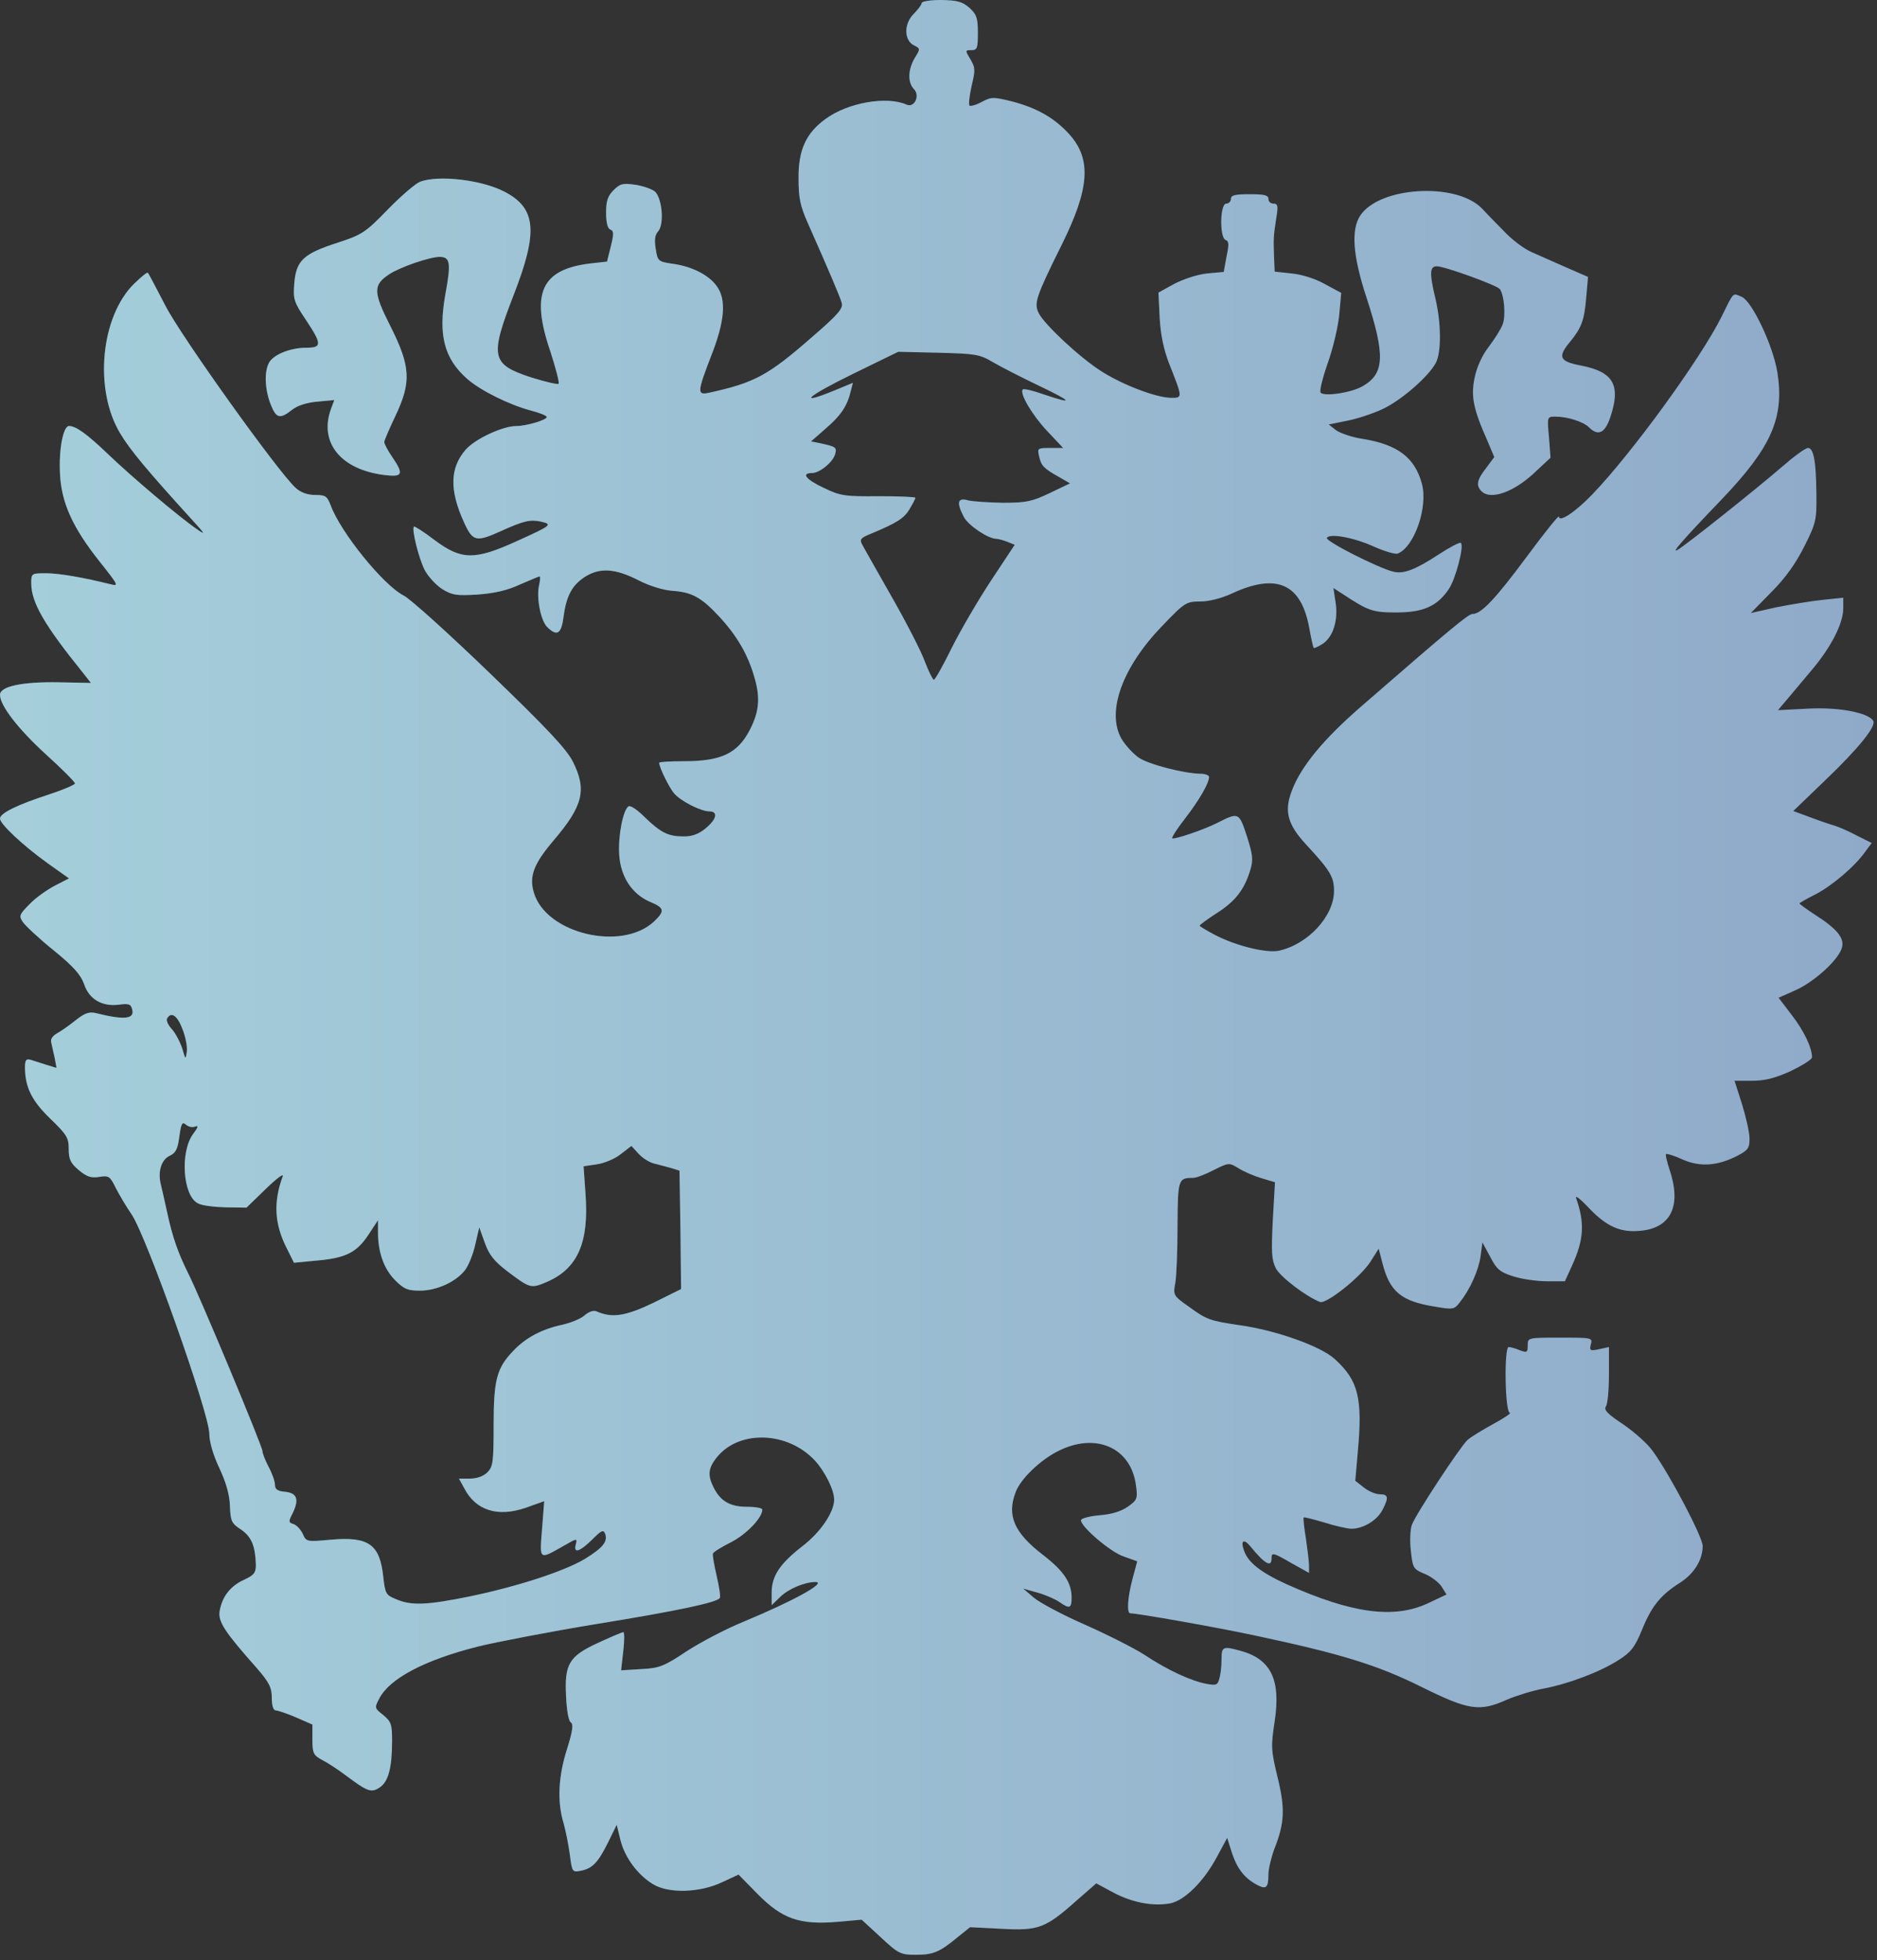 <svg width="68" height="71" viewBox="0 0 68 71" fill="none" xmlns="http://www.w3.org/2000/svg">
<rect x="0" y="0" width="68" height="71" fill="#333333" stroke="none"/>
<path d="M33.389 0.114C33.389 0.17 33.253 0.352 33.095 0.511C32.744 0.863 32.744 1.464 33.117 1.645C33.344 1.759 33.344 1.77 33.14 2.099C32.891 2.519 32.88 2.984 33.106 3.223C33.344 3.461 33.129 3.915 32.846 3.79C32.133 3.472 30.718 3.711 29.903 4.312C29.201 4.822 28.918 5.435 28.93 6.468C28.93 7.171 28.986 7.455 29.28 8.113C30.05 9.849 30.424 10.734 30.491 10.961C30.559 11.165 30.378 11.381 29.405 12.22C27.82 13.605 27.334 13.866 25.67 14.229C25.251 14.319 25.262 14.195 25.76 12.901C26.258 11.642 26.326 10.848 25.964 10.36C25.681 9.962 25.059 9.645 24.368 9.554C23.848 9.475 23.825 9.463 23.757 9.021C23.701 8.692 23.723 8.51 23.848 8.374C24.063 8.124 23.995 7.205 23.734 6.944C23.633 6.854 23.316 6.74 23.033 6.695C22.569 6.627 22.467 6.649 22.229 6.888C22.014 7.103 21.957 7.285 21.957 7.704C21.957 8.068 22.014 8.283 22.116 8.317C22.24 8.363 22.24 8.476 22.127 8.93L21.991 9.475L21.38 9.543C19.615 9.758 19.218 10.609 19.931 12.708C20.135 13.332 20.271 13.866 20.237 13.9C20.203 13.934 19.762 13.832 19.252 13.673C17.792 13.196 17.736 12.935 18.607 10.689C19.501 8.397 19.433 7.546 18.279 6.944C17.453 6.513 15.891 6.332 15.223 6.581C15.065 6.638 14.533 7.092 14.057 7.58C13.242 8.419 13.129 8.499 12.224 8.794C10.99 9.191 10.73 9.441 10.662 10.258C10.617 10.836 10.639 10.927 11.081 11.585C11.669 12.47 11.669 12.595 11.092 12.595C10.515 12.595 9.903 12.845 9.745 13.139C9.564 13.48 9.598 14.104 9.802 14.637C10.005 15.159 10.141 15.193 10.583 14.841C10.786 14.683 11.114 14.581 11.511 14.546L12.111 14.49L11.997 14.796C11.545 16.01 12.326 16.997 13.899 17.202C14.589 17.292 14.646 17.19 14.204 16.544C14.046 16.317 13.921 16.078 13.921 16.01C13.921 15.953 14.103 15.534 14.318 15.08C14.906 13.843 14.883 13.287 14.148 11.823C13.514 10.575 13.514 10.326 14.091 9.94C14.476 9.679 15.574 9.304 15.925 9.304C16.31 9.304 16.344 9.52 16.14 10.632C15.868 12.13 16.083 12.981 16.932 13.729C17.43 14.161 18.471 14.671 19.252 14.876C19.558 14.955 19.807 15.057 19.807 15.102C19.807 15.216 19.06 15.431 18.709 15.431C18.211 15.431 17.215 15.897 16.875 16.282C16.298 16.941 16.276 17.746 16.808 18.915C17.125 19.618 17.249 19.641 18.132 19.244C18.981 18.858 19.207 18.813 19.592 18.892C20.033 18.994 19.988 19.028 18.732 19.596C17.192 20.299 16.717 20.288 15.744 19.562C15.359 19.267 15.019 19.051 14.997 19.074C14.906 19.165 15.166 20.208 15.382 20.64C15.506 20.878 15.8 21.196 16.015 21.332C16.378 21.559 16.536 21.581 17.294 21.536C17.905 21.491 18.369 21.389 18.834 21.173C19.196 21.014 19.524 20.878 19.547 20.878C19.581 20.878 19.569 21.014 19.535 21.173C19.422 21.615 19.581 22.466 19.818 22.705C20.18 23.068 20.339 22.966 20.418 22.33C20.52 21.57 20.735 21.184 21.199 20.889C21.742 20.549 22.297 20.594 23.123 21.014C23.542 21.23 24.04 21.377 24.357 21.4C25.059 21.445 25.41 21.638 26.043 22.319C26.689 23.011 27.096 23.703 27.334 24.543C27.549 25.28 27.503 25.78 27.164 26.438C26.722 27.289 26.134 27.572 24.776 27.572C24.278 27.572 23.881 27.595 23.881 27.629C23.881 27.799 24.255 28.548 24.425 28.741C24.674 29.025 25.398 29.388 25.692 29.388C26.021 29.388 25.975 29.66 25.568 30C25.319 30.205 25.093 30.296 24.776 30.296C24.21 30.296 23.95 30.171 23.35 29.592C23.101 29.342 22.84 29.161 22.772 29.206C22.569 29.331 22.387 30.296 22.433 30.965C22.489 31.771 22.897 32.383 23.553 32.667C24.074 32.883 24.097 32.996 23.689 33.382C22.512 34.471 19.784 33.813 19.343 32.338C19.162 31.748 19.332 31.294 20.045 30.454C21.12 29.195 21.267 28.616 20.758 27.595C20.531 27.141 19.841 26.404 17.77 24.407C16.287 22.977 14.872 21.695 14.623 21.57C13.887 21.196 12.326 19.267 11.975 18.291C11.85 17.973 11.794 17.928 11.42 17.928C11.137 17.928 10.888 17.837 10.707 17.667C10.096 17.122 6.553 12.175 5.987 11.063C5.659 10.439 5.388 9.906 5.354 9.883C5.331 9.849 5.116 10.03 4.867 10.269C3.644 11.46 3.395 14.115 4.358 15.704C4.708 16.294 5.376 17.088 6.904 18.767C7.436 19.346 7.47 19.403 7.131 19.165C6.485 18.722 4.754 17.258 3.905 16.441C3.146 15.715 2.75 15.431 2.501 15.431C2.286 15.431 2.128 16.294 2.173 17.145C2.218 18.211 2.637 19.119 3.622 20.356C4.29 21.196 4.312 21.241 4.007 21.162C3.045 20.923 2.15 20.764 1.675 20.764C1.143 20.764 1.132 20.764 1.132 21.128C1.132 21.82 1.607 22.637 2.999 24.361L3.294 24.736L2.128 24.713C0.804 24.69 0 24.86 0 25.167C0 25.553 0.645 26.392 1.675 27.334C2.252 27.856 2.716 28.321 2.716 28.378C2.716 28.423 2.298 28.605 1.777 28.775C0.623 29.149 0 29.456 0 29.649C0 29.842 0.804 30.602 1.732 31.271L2.501 31.816L1.992 32.077C1.709 32.224 1.29 32.519 1.075 32.746C0.702 33.121 0.679 33.178 0.826 33.393C0.917 33.529 1.415 33.995 1.935 34.414C2.66 35.004 2.92 35.299 3.045 35.64C3.226 36.196 3.701 36.468 4.312 36.389C4.663 36.343 4.742 36.366 4.788 36.559C4.889 36.91 4.505 36.956 3.475 36.695C3.226 36.638 3.067 36.695 2.739 36.956C2.513 37.138 2.207 37.353 2.06 37.432C1.901 37.523 1.822 37.648 1.856 37.761C1.879 37.864 1.935 38.113 1.981 38.318L2.049 38.681L1.675 38.567C1.471 38.499 1.211 38.42 1.109 38.386C0.951 38.34 0.905 38.397 0.905 38.647C0.905 39.384 1.154 39.872 1.822 40.519C2.422 41.097 2.49 41.211 2.49 41.619C2.49 41.994 2.558 42.13 2.852 42.38C3.135 42.618 3.294 42.675 3.588 42.629C3.939 42.572 3.984 42.595 4.199 43.038C4.335 43.299 4.584 43.718 4.765 43.98C5.308 44.774 7.572 51.173 7.583 51.922C7.583 52.217 7.719 52.694 7.945 53.17C8.194 53.703 8.319 54.146 8.33 54.554C8.353 55.099 8.387 55.178 8.738 55.405C9.111 55.666 9.247 55.984 9.27 56.676C9.27 56.96 9.213 57.051 8.84 57.221C8.342 57.448 8.047 57.834 7.957 58.356C7.9 58.741 8.127 59.093 9.315 60.432C9.756 60.943 9.847 61.124 9.847 61.499C9.847 61.782 9.903 61.952 9.994 61.952C10.062 61.952 10.402 62.066 10.718 62.202L11.318 62.463V63.008C11.318 63.495 11.352 63.575 11.669 63.745C11.873 63.847 12.246 64.097 12.507 64.29C13.31 64.891 13.446 64.948 13.752 64.744C14.069 64.539 14.204 64.029 14.204 63.053C14.204 62.452 14.171 62.361 13.887 62.123C13.571 61.873 13.559 61.862 13.74 61.521C14.114 60.795 15.382 60.126 17.317 59.638C17.962 59.479 19.898 59.104 21.618 58.821C24.561 58.344 25.987 58.038 26.077 57.879C26.111 57.834 26.055 57.482 25.964 57.085C25.874 56.688 25.806 56.325 25.828 56.268C25.851 56.211 26.145 56.029 26.485 55.859C27.039 55.576 27.617 54.974 27.617 54.679C27.617 54.623 27.379 54.577 27.073 54.577C26.462 54.577 26.111 54.384 25.862 53.896C25.625 53.431 25.647 53.17 25.998 52.75C26.813 51.786 28.533 51.854 29.507 52.886C29.88 53.284 30.22 53.964 30.22 54.316C30.22 54.77 29.722 55.508 29.065 56.007C28.25 56.642 27.956 57.085 27.956 57.686V58.14L28.273 57.834C28.579 57.539 29.167 57.3 29.541 57.3C29.971 57.312 28.76 57.981 26.96 58.73C26.315 58.991 25.387 59.479 24.878 59.808C24.063 60.352 23.893 60.421 23.236 60.455L22.501 60.5L22.58 59.808C22.625 59.434 22.625 59.116 22.58 59.116C22.546 59.116 22.139 59.286 21.674 59.502C20.611 59.989 20.441 60.273 20.509 61.465C20.531 61.952 20.599 62.338 20.678 62.384C20.78 62.452 20.746 62.701 20.543 63.348C20.226 64.335 20.18 65.266 20.418 66.037C20.497 66.321 20.599 66.831 20.645 67.183C20.724 67.796 20.735 67.819 21.029 67.762C21.459 67.682 21.663 67.467 22.025 66.741L22.342 66.094L22.478 66.65C22.637 67.285 23.112 67.921 23.666 68.25C24.232 68.59 25.342 68.556 26.145 68.182L26.756 67.898L27.447 68.602C28.33 69.498 28.963 69.725 30.322 69.611L31.216 69.532L31.906 70.167C32.551 70.769 32.631 70.803 33.174 70.803C33.808 70.803 34.034 70.712 34.691 70.167L35.143 69.804L36.275 69.861C37.622 69.94 37.882 69.838 39.014 68.828L39.716 68.216L40.327 68.545C41.006 68.908 41.764 69.055 42.387 68.942C42.919 68.84 43.621 68.136 44.096 67.24L44.458 66.57L44.639 67.138C44.832 67.705 45.103 68.046 45.567 68.284C45.873 68.443 45.952 68.363 45.952 67.898C45.952 67.694 46.054 67.274 46.167 66.968C46.541 66.026 46.563 65.504 46.28 64.358C46.043 63.382 46.043 63.246 46.178 62.349C46.405 60.852 46.054 60.103 44.956 59.797C44.3 59.615 44.254 59.638 44.254 60.103C44.254 60.341 44.221 60.659 44.175 60.795C44.119 61.033 44.062 61.056 43.7 60.988C43.157 60.886 42.308 60.5 41.47 59.944C41.085 59.694 40.112 59.206 39.297 58.843C38.493 58.492 37.667 58.049 37.452 57.868L37.067 57.539L37.588 57.686C37.882 57.766 38.233 57.924 38.38 58.026C38.754 58.288 38.822 58.253 38.822 57.868C38.822 57.323 38.539 56.903 37.792 56.325C36.739 55.519 36.468 54.895 36.796 54.044C36.965 53.579 37.667 52.898 38.312 52.569C39.682 51.865 40.972 52.421 41.153 53.794C41.221 54.282 41.199 54.328 40.87 54.566C40.633 54.736 40.282 54.849 39.84 54.883C39.467 54.917 39.161 54.997 39.161 55.065C39.161 55.303 40.248 56.234 40.723 56.381C40.983 56.472 41.199 56.551 41.199 56.551C41.199 56.563 41.119 56.846 41.029 57.187C40.848 57.868 40.814 58.435 40.95 58.435C41.21 58.435 44.039 58.934 45.42 59.229C48.578 59.899 49.902 60.307 51.498 61.101C53.218 61.952 53.603 62.009 54.611 61.555C54.962 61.408 55.55 61.226 55.935 61.158C56.829 60.988 57.972 60.557 58.64 60.126C59.093 59.842 59.228 59.66 59.489 59.025C59.84 58.163 60.168 57.766 60.87 57.323C61.379 56.994 61.685 56.495 61.685 55.995C61.685 55.678 60.496 53.408 59.874 52.557C59.693 52.297 59.206 51.865 58.81 51.593C58.244 51.219 58.097 51.071 58.176 50.946C58.244 50.855 58.289 50.334 58.289 49.789V48.79L57.927 48.87C57.61 48.938 57.576 48.915 57.633 48.7C57.7 48.45 57.678 48.45 56.523 48.45C55.346 48.45 55.346 48.45 55.346 48.734C55.346 48.983 55.324 49.006 55.052 48.904C54.894 48.836 54.712 48.79 54.656 48.79C54.486 48.79 54.52 51.173 54.701 51.173C54.769 51.173 54.509 51.355 54.113 51.57C53.717 51.786 53.286 52.047 53.162 52.16C52.902 52.399 51.294 54.838 51.147 55.235C51.091 55.394 51.068 55.814 51.113 56.177C51.181 56.801 51.204 56.835 51.611 57.005C51.838 57.096 52.109 57.3 52.222 57.459L52.404 57.754L51.758 58.06C50.513 58.651 48.997 58.446 46.631 57.391C45.681 56.96 45.217 56.597 45.069 56.166C44.934 55.803 45.058 55.712 45.296 56.007C45.816 56.642 46.065 56.79 46.065 56.449C46.065 56.211 46.122 56.234 46.812 56.631L47.423 56.971V56.71C47.423 56.563 47.367 56.12 47.31 55.723C47.242 55.326 47.209 54.986 47.231 54.963C47.242 54.94 47.582 55.031 47.978 55.145C48.363 55.269 48.816 55.371 48.963 55.371C49.393 55.371 49.891 55.065 50.083 54.691C50.321 54.237 50.298 54.123 49.981 54.123C49.834 54.123 49.574 54.01 49.404 53.874L49.099 53.635L49.189 52.603C49.37 50.629 49.212 50.005 48.352 49.222C47.842 48.756 46.212 48.178 44.888 47.996C43.824 47.837 43.722 47.803 43.066 47.327C42.5 46.93 42.5 46.907 42.579 46.464C42.625 46.215 42.659 45.284 42.659 44.411C42.67 42.709 42.681 42.663 43.224 42.663C43.338 42.663 43.666 42.538 43.971 42.38C44.515 42.107 44.526 42.107 44.866 42.312C45.058 42.436 45.431 42.595 45.703 42.675L46.19 42.822L46.111 44.195C46.054 45.364 46.065 45.625 46.224 45.942C46.394 46.26 47.322 46.964 47.82 47.157C48.046 47.247 49.302 46.249 49.653 45.693L49.947 45.228L50.083 45.749C50.344 46.782 50.762 47.134 51.985 47.327C52.641 47.44 52.687 47.429 52.879 47.179C53.252 46.714 53.558 46.033 53.637 45.511L53.705 45.001L53.988 45.523C54.215 45.965 54.339 46.079 54.814 46.226C55.12 46.328 55.675 46.408 56.037 46.408H56.693L56.942 45.863C57.384 44.898 57.418 44.309 57.101 43.401C57.055 43.276 57.236 43.412 57.519 43.707C58.108 44.343 58.583 44.592 59.172 44.592C60.474 44.592 60.96 43.775 60.485 42.368C60.394 42.085 60.326 41.824 60.36 41.801C60.383 41.778 60.655 41.858 60.949 41.994C61.583 42.278 62.217 42.232 62.93 41.869C63.326 41.665 63.382 41.585 63.382 41.245C63.382 41.029 63.258 40.473 63.111 39.997L62.839 39.146H63.473C63.937 39.146 64.299 39.055 64.876 38.794C65.295 38.59 65.646 38.374 65.646 38.295C65.646 37.954 65.352 37.33 64.91 36.763L64.435 36.139L65.046 35.867C65.737 35.56 66.631 34.743 66.733 34.312C66.823 33.972 66.54 33.631 65.737 33.121C65.442 32.928 65.193 32.746 65.193 32.724C65.193 32.701 65.454 32.553 65.77 32.395C66.382 32.077 67.208 31.373 67.581 30.84L67.808 30.534L67.264 30.262C66.97 30.103 66.597 29.944 66.438 29.898C66.28 29.853 65.884 29.717 65.555 29.592L64.967 29.376L66.133 28.253C67.344 27.096 67.978 26.302 67.864 26.109C67.683 25.814 66.631 25.609 65.521 25.666L64.412 25.723L64.718 25.36C64.888 25.167 65.295 24.668 65.635 24.27C66.336 23.442 66.778 22.58 66.778 22.035V21.649L66.019 21.729C65.589 21.774 64.842 21.899 64.333 22.001L63.428 22.205L64.163 21.456C64.684 20.935 65.046 20.424 65.363 19.8C65.793 18.938 65.816 18.847 65.804 17.871C65.793 16.702 65.703 16.226 65.499 16.226C65.408 16.226 64.99 16.532 64.559 16.907C63.699 17.655 61.051 19.766 60.779 19.913C60.53 20.061 60.892 19.63 62.364 18.098C64.186 16.192 64.65 15.125 64.39 13.48C64.231 12.515 63.484 10.938 63.111 10.757C62.76 10.609 62.828 10.541 62.375 11.46C61.605 13.003 59.127 16.407 57.689 17.905C57.067 18.552 56.478 18.938 56.478 18.711C56.478 18.643 55.958 19.289 55.312 20.163C54.158 21.718 53.66 22.239 53.343 22.239C53.196 22.239 52.539 22.784 49.302 25.598C47.944 26.778 47.129 27.765 46.801 28.639C46.518 29.376 46.643 29.853 47.299 30.568C48.193 31.532 48.329 31.759 48.329 32.27C48.329 33.189 47.378 34.21 46.326 34.437C45.884 34.528 44.798 34.267 44.028 33.87C43.722 33.711 43.462 33.552 43.462 33.529C43.462 33.495 43.745 33.291 44.096 33.064C44.752 32.644 45.081 32.224 45.296 31.51C45.409 31.135 45.386 30.965 45.171 30.284C44.888 29.422 44.877 29.41 44.096 29.808C43.632 30.046 42.534 30.42 42.466 30.364C42.444 30.329 42.647 30.012 42.93 29.649C43.44 28.991 43.802 28.367 43.802 28.14C43.802 28.083 43.666 28.026 43.496 28.026C42.885 28.015 41.606 27.686 41.244 27.436C41.04 27.289 40.757 26.982 40.621 26.744C40.078 25.768 40.666 24.157 42.104 22.671C42.919 21.82 42.975 21.786 43.485 21.786C43.802 21.786 44.243 21.672 44.617 21.502C46.246 20.742 47.141 21.128 47.435 22.761C47.503 23.136 47.571 23.442 47.593 23.465C47.616 23.488 47.763 23.419 47.922 23.317C48.295 23.068 48.487 22.466 48.386 21.82L48.306 21.298L48.623 21.502C49.585 22.137 49.733 22.183 50.593 22.183C51.566 22.183 52.064 21.956 52.483 21.343C52.732 20.98 53.049 19.777 52.924 19.664C52.89 19.63 52.539 19.811 52.155 20.061C51.272 20.64 50.853 20.798 50.48 20.708C49.925 20.572 48.001 19.596 48.069 19.482C48.17 19.312 49.031 19.459 49.778 19.8C50.163 19.97 50.547 20.084 50.638 20.05C51.238 19.811 51.747 18.359 51.509 17.508C51.249 16.566 50.627 16.101 49.37 15.897C48.986 15.84 48.555 15.693 48.397 15.579L48.137 15.375L48.804 15.239C49.167 15.171 49.744 14.978 50.083 14.819C50.751 14.512 51.758 13.639 52.019 13.139C52.222 12.742 52.211 11.71 52.007 10.836C51.781 9.894 51.792 9.645 52.053 9.645C52.336 9.645 54.248 10.337 54.339 10.473C54.498 10.7 54.554 11.449 54.441 11.744C54.384 11.903 54.158 12.266 53.943 12.55C53.694 12.867 53.501 13.298 53.422 13.684C53.286 14.354 53.366 14.796 53.886 15.965L54.135 16.555L53.841 16.952C53.501 17.383 53.468 17.587 53.671 17.792C54.011 18.132 54.882 17.814 55.663 17.054L56.173 16.578L56.116 15.829C56.048 15.091 56.048 15.091 56.354 15.091C56.784 15.091 57.361 15.273 57.565 15.477C57.893 15.806 58.142 15.693 58.334 15.125C58.73 13.957 58.459 13.469 57.282 13.242C56.501 13.094 56.422 12.935 56.863 12.402C57.293 11.88 57.395 11.608 57.463 10.802L57.531 10.03L56.75 9.69C56.32 9.497 55.754 9.248 55.493 9.134C55.222 9.021 54.769 8.68 54.475 8.363C54.169 8.056 53.807 7.682 53.671 7.534C52.721 6.593 49.97 6.763 49.28 7.807C48.94 8.317 49.008 9.27 49.506 10.779C50.185 12.856 50.163 13.525 49.382 13.979C48.974 14.229 47.944 14.376 47.842 14.217C47.797 14.149 47.922 13.661 48.114 13.117C48.306 12.572 48.487 11.778 48.521 11.369L48.589 10.609L48.001 10.291C47.661 10.099 47.163 9.94 46.801 9.906L46.178 9.838L46.156 9.316C46.133 8.646 46.133 8.567 46.235 7.909C46.314 7.455 46.292 7.375 46.133 7.375C46.031 7.375 45.952 7.296 45.952 7.205C45.952 7.069 45.805 7.035 45.273 7.035C44.741 7.035 44.594 7.069 44.594 7.205C44.594 7.296 44.515 7.375 44.424 7.375C44.198 7.375 44.175 8.601 44.402 8.692C44.526 8.737 44.526 8.862 44.435 9.293L44.334 9.849L43.722 9.906C43.383 9.94 42.874 10.11 42.545 10.28L41.968 10.598L42.013 11.517C42.047 12.13 42.16 12.663 42.353 13.162C42.851 14.422 42.851 14.41 42.421 14.41C41.878 14.399 40.678 13.945 39.897 13.446C39.127 12.958 37.848 11.767 37.633 11.347C37.452 10.984 37.52 10.768 38.471 8.851C39.478 6.819 39.546 5.764 38.742 4.868C38.211 4.278 37.577 3.915 36.671 3.676C35.981 3.506 35.924 3.506 35.573 3.688C35.37 3.801 35.166 3.858 35.121 3.824C35.087 3.779 35.121 3.461 35.2 3.109C35.336 2.542 35.336 2.451 35.154 2.145C34.962 1.827 34.962 1.816 35.188 1.816C35.404 1.816 35.426 1.748 35.426 1.192C35.426 0.647 35.381 0.522 35.121 0.284C34.86 0.057 34.679 0.012 34.102 0C33.706 0 33.389 0.046 33.389 0.114ZM35.969 13.117C36.264 13.287 37.011 13.673 37.633 13.968C38.867 14.558 38.923 14.66 37.814 14.286C37.429 14.149 37.09 14.07 37.056 14.104C36.92 14.229 37.384 15.023 37.928 15.602L38.516 16.226H38.041C37.588 16.226 37.577 16.237 37.645 16.532C37.724 16.872 37.803 16.963 38.392 17.292L38.765 17.508L38.029 17.86C37.384 18.166 37.181 18.211 36.332 18.211C35.8 18.2 35.234 18.166 35.064 18.121C34.691 18.018 34.645 18.2 34.917 18.722C35.075 19.028 35.8 19.516 36.094 19.516C36.151 19.516 36.332 19.562 36.479 19.618L36.762 19.732L35.913 21.014C35.449 21.718 34.804 22.818 34.487 23.453C34.17 24.1 33.876 24.622 33.83 24.622C33.796 24.622 33.638 24.316 33.502 23.953C33.366 23.578 32.823 22.523 32.291 21.593C31.77 20.674 31.284 19.823 31.227 19.709C31.137 19.539 31.182 19.482 31.544 19.335C32.495 18.938 32.744 18.779 32.947 18.45C33.061 18.257 33.163 18.064 33.163 18.03C33.163 17.996 32.563 17.973 31.838 17.973C30.616 17.985 30.446 17.962 29.858 17.678C29.201 17.372 29.009 17.134 29.416 17.134C29.699 17.134 30.174 16.736 30.254 16.453C30.322 16.203 30.288 16.18 29.722 16.056L29.382 15.988L29.914 15.522C30.457 15.057 30.695 14.705 30.82 14.172L30.899 13.866L30.242 14.138C28.862 14.705 29.224 14.365 30.842 13.571L32.54 12.742L34 12.776C35.336 12.81 35.494 12.833 35.969 13.117ZM6.61 37.274C6.723 37.546 6.791 37.92 6.768 38.091C6.723 38.397 6.723 38.386 6.599 37.966C6.519 37.727 6.35 37.41 6.214 37.262C6.089 37.126 6.01 36.956 6.055 36.888C6.202 36.627 6.429 36.786 6.61 37.274ZM7.074 40.802C7.198 40.757 7.176 40.837 6.995 41.075C6.519 41.721 6.621 43.299 7.164 43.582C7.289 43.662 7.742 43.718 8.172 43.73L8.93 43.741L9.632 43.06C10.017 42.686 10.288 42.482 10.243 42.606C9.903 43.526 9.937 44.32 10.379 45.194L10.65 45.738L11.465 45.659C12.529 45.568 12.925 45.364 13.344 44.728L13.695 44.195V44.649C13.695 45.364 13.91 45.965 14.318 46.374C14.634 46.691 14.77 46.748 15.212 46.748C15.823 46.748 16.513 46.43 16.842 46.011C16.977 45.84 17.136 45.432 17.215 45.091L17.362 44.456L17.566 45.023C17.724 45.466 17.917 45.693 18.392 46.056C19.207 46.669 19.23 46.68 19.818 46.43C20.939 45.942 21.346 44.989 21.21 43.219L21.142 42.243L21.607 42.175C21.867 42.141 22.263 41.983 22.478 41.812L22.874 41.506L23.146 41.801C23.293 41.96 23.553 42.119 23.734 42.153C23.904 42.198 24.176 42.266 24.334 42.312L24.617 42.402L24.651 44.547L24.674 46.691L23.666 47.191C22.648 47.678 22.172 47.746 21.607 47.497C21.505 47.452 21.335 47.508 21.177 47.644C21.041 47.769 20.667 47.917 20.362 47.985C19.626 48.144 19.049 48.45 18.596 48.927C17.996 49.551 17.883 49.97 17.883 51.627C17.883 52.955 17.86 53.125 17.657 53.329C17.521 53.465 17.283 53.556 17.034 53.556H16.627L16.808 53.885C17.226 54.713 18.03 54.963 19.049 54.611L19.716 54.373L19.637 55.383C19.547 56.529 19.513 56.506 20.452 55.973C20.905 55.712 20.916 55.712 20.86 55.939C20.769 56.279 20.995 56.211 21.448 55.769C21.788 55.428 21.856 55.394 21.924 55.553C22.025 55.837 21.844 56.063 21.177 56.472C20.43 56.914 18.766 57.459 17.023 57.822C15.461 58.14 14.895 58.163 14.352 57.924C13.978 57.777 13.955 57.72 13.887 57.13C13.763 55.939 13.367 55.644 11.975 55.769C11.114 55.848 11.092 55.848 10.967 55.553C10.888 55.394 10.741 55.235 10.628 55.201C10.447 55.145 10.447 55.11 10.605 54.804C10.843 54.305 10.764 54.078 10.322 54.032C10.051 54.01 9.96 53.942 9.96 53.772C9.96 53.658 9.858 53.363 9.734 53.136C9.609 52.898 9.507 52.637 9.507 52.557C9.507 52.387 7.244 46.964 6.825 46.135C6.451 45.386 6.248 44.808 6.055 43.911C5.965 43.503 5.863 43.038 5.818 42.867C5.716 42.414 5.852 41.994 6.157 41.858C6.372 41.755 6.44 41.608 6.497 41.166C6.565 40.689 6.599 40.621 6.734 40.734C6.825 40.814 6.983 40.848 7.074 40.802Z" fill="url(#paint0_linear_1176_1932)"/>
<path d="M33.389 0.114C33.389 0.17 33.253 0.352 33.095 0.511C32.744 0.863 32.744 1.464 33.117 1.645C33.344 1.759 33.344 1.77 33.14 2.099C32.891 2.519 32.88 2.984 33.106 3.223C33.344 3.461 33.129 3.915 32.846 3.79C32.133 3.472 30.718 3.711 29.903 4.312C29.201 4.822 28.918 5.435 28.93 6.468C28.93 7.171 28.986 7.455 29.28 8.113C30.05 9.849 30.424 10.734 30.491 10.961C30.559 11.165 30.378 11.381 29.405 12.22C27.82 13.605 27.334 13.866 25.67 14.229C25.251 14.319 25.262 14.195 25.76 12.901C26.258 11.642 26.326 10.848 25.964 10.36C25.681 9.962 25.059 9.645 24.368 9.554C23.848 9.475 23.825 9.463 23.757 9.021C23.701 8.692 23.723 8.51 23.848 8.374C24.063 8.124 23.995 7.205 23.734 6.944C23.633 6.854 23.316 6.74 23.033 6.695C22.569 6.627 22.467 6.649 22.229 6.888C22.014 7.103 21.957 7.285 21.957 7.704C21.957 8.068 22.014 8.283 22.116 8.317C22.24 8.363 22.24 8.476 22.127 8.93L21.991 9.475L21.38 9.543C19.615 9.758 19.218 10.609 19.931 12.708C20.135 13.332 20.271 13.866 20.237 13.9C20.203 13.934 19.762 13.832 19.252 13.673C17.792 13.196 17.736 12.935 18.607 10.689C19.501 8.397 19.433 7.546 18.279 6.944C17.453 6.513 15.891 6.332 15.223 6.581C15.065 6.638 14.533 7.092 14.057 7.58C13.242 8.419 13.129 8.499 12.224 8.794C10.99 9.191 10.73 9.441 10.662 10.258C10.617 10.836 10.639 10.927 11.081 11.585C11.669 12.47 11.669 12.595 11.092 12.595C10.515 12.595 9.903 12.845 9.745 13.139C9.564 13.48 9.598 14.104 9.802 14.637C10.005 15.159 10.141 15.193 10.583 14.841C10.786 14.683 11.114 14.581 11.511 14.546L12.111 14.49L11.997 14.796C11.545 16.01 12.326 16.997 13.899 17.202C14.589 17.292 14.646 17.19 14.204 16.544C14.046 16.317 13.921 16.078 13.921 16.01C13.921 15.953 14.103 15.534 14.318 15.08C14.906 13.843 14.883 13.287 14.148 11.823C13.514 10.575 13.514 10.326 14.091 9.94C14.476 9.679 15.574 9.304 15.925 9.304C16.31 9.304 16.344 9.52 16.14 10.632C15.868 12.13 16.083 12.981 16.932 13.729C17.43 14.161 18.471 14.671 19.252 14.876C19.558 14.955 19.807 15.057 19.807 15.102C19.807 15.216 19.06 15.431 18.709 15.431C18.211 15.431 17.215 15.897 16.875 16.282C16.298 16.941 16.276 17.746 16.808 18.915C17.125 19.618 17.249 19.641 18.132 19.244C18.981 18.858 19.207 18.813 19.592 18.892C20.033 18.994 19.988 19.028 18.732 19.596C17.192 20.299 16.717 20.288 15.744 19.562C15.359 19.267 15.019 19.051 14.997 19.074C14.906 19.165 15.166 20.208 15.382 20.64C15.506 20.878 15.8 21.196 16.015 21.332C16.378 21.559 16.536 21.581 17.294 21.536C17.905 21.491 18.369 21.389 18.834 21.173C19.196 21.014 19.524 20.878 19.547 20.878C19.581 20.878 19.569 21.014 19.535 21.173C19.422 21.615 19.581 22.466 19.818 22.705C20.18 23.068 20.339 22.966 20.418 22.33C20.52 21.57 20.735 21.184 21.199 20.889C21.742 20.549 22.297 20.594 23.123 21.014C23.542 21.23 24.04 21.377 24.357 21.4C25.059 21.445 25.41 21.638 26.043 22.319C26.689 23.011 27.096 23.703 27.334 24.543C27.549 25.28 27.503 25.78 27.164 26.438C26.722 27.289 26.134 27.572 24.776 27.572C24.278 27.572 23.881 27.595 23.881 27.629C23.881 27.799 24.255 28.548 24.425 28.741C24.674 29.025 25.398 29.388 25.692 29.388C26.021 29.388 25.975 29.66 25.568 30C25.319 30.205 25.093 30.296 24.776 30.296C24.21 30.296 23.95 30.171 23.35 29.592C23.101 29.342 22.84 29.161 22.772 29.206C22.569 29.331 22.387 30.296 22.433 30.965C22.489 31.771 22.897 32.383 23.553 32.667C24.074 32.883 24.097 32.996 23.689 33.382C22.512 34.471 19.784 33.813 19.343 32.338C19.162 31.748 19.332 31.294 20.045 30.454C21.12 29.195 21.267 28.616 20.758 27.595C20.531 27.141 19.841 26.404 17.77 24.407C16.287 22.977 14.872 21.695 14.623 21.57C13.887 21.196 12.326 19.267 11.975 18.291C11.85 17.973 11.794 17.928 11.42 17.928C11.137 17.928 10.888 17.837 10.707 17.667C10.096 17.122 6.553 12.175 5.987 11.063C5.659 10.439 5.388 9.906 5.354 9.883C5.331 9.849 5.116 10.03 4.867 10.269C3.644 11.46 3.395 14.115 4.358 15.704C4.708 16.294 5.376 17.088 6.904 18.767C7.436 19.346 7.47 19.403 7.131 19.165C6.485 18.722 4.754 17.258 3.905 16.441C3.146 15.715 2.75 15.431 2.501 15.431C2.286 15.431 2.128 16.294 2.173 17.145C2.218 18.211 2.637 19.119 3.622 20.356C4.29 21.196 4.312 21.241 4.007 21.162C3.045 20.923 2.15 20.764 1.675 20.764C1.143 20.764 1.132 20.764 1.132 21.128C1.132 21.82 1.607 22.637 2.999 24.361L3.294 24.736L2.128 24.713C0.804 24.69 0 24.86 0 25.167C0 25.553 0.645 26.392 1.675 27.334C2.252 27.856 2.716 28.321 2.716 28.378C2.716 28.423 2.298 28.605 1.777 28.775C0.623 29.149 0 29.456 0 29.649C0 29.842 0.804 30.602 1.732 31.271L2.501 31.816L1.992 32.077C1.709 32.224 1.29 32.519 1.075 32.746C0.702 33.121 0.679 33.178 0.826 33.393C0.917 33.529 1.415 33.995 1.935 34.414C2.66 35.004 2.92 35.299 3.045 35.64C3.226 36.196 3.701 36.468 4.312 36.389C4.663 36.343 4.742 36.366 4.788 36.559C4.889 36.91 4.505 36.956 3.475 36.695C3.226 36.638 3.067 36.695 2.739 36.956C2.513 37.138 2.207 37.353 2.06 37.432C1.901 37.523 1.822 37.648 1.856 37.761C1.879 37.864 1.935 38.113 1.981 38.318L2.049 38.681L1.675 38.567C1.471 38.499 1.211 38.42 1.109 38.386C0.951 38.34 0.905 38.397 0.905 38.647C0.905 39.384 1.154 39.872 1.822 40.519C2.422 41.097 2.49 41.211 2.49 41.619C2.49 41.994 2.558 42.13 2.852 42.38C3.135 42.618 3.294 42.675 3.588 42.629C3.939 42.572 3.984 42.595 4.199 43.038C4.335 43.299 4.584 43.718 4.765 43.98C5.308 44.774 7.572 51.173 7.583 51.922C7.583 52.217 7.719 52.694 7.945 53.17C8.194 53.703 8.319 54.146 8.33 54.554C8.353 55.099 8.387 55.178 8.738 55.405C9.111 55.666 9.247 55.984 9.27 56.676C9.27 56.96 9.213 57.051 8.84 57.221C8.342 57.448 8.047 57.834 7.957 58.356C7.9 58.741 8.127 59.093 9.315 60.432C9.756 60.943 9.847 61.124 9.847 61.499C9.847 61.782 9.903 61.952 9.994 61.952C10.062 61.952 10.402 62.066 10.718 62.202L11.318 62.463V63.008C11.318 63.495 11.352 63.575 11.669 63.745C11.873 63.847 12.246 64.097 12.507 64.29C13.31 64.891 13.446 64.948 13.752 64.744C14.069 64.539 14.204 64.029 14.204 63.053C14.204 62.452 14.171 62.361 13.887 62.123C13.571 61.873 13.559 61.862 13.74 61.521C14.114 60.795 15.382 60.126 17.317 59.638C17.962 59.479 19.898 59.104 21.618 58.821C24.561 58.344 25.987 58.038 26.077 57.879C26.111 57.834 26.055 57.482 25.964 57.085C25.874 56.688 25.806 56.325 25.828 56.268C25.851 56.211 26.145 56.029 26.485 55.859C27.039 55.576 27.617 54.974 27.617 54.679C27.617 54.623 27.379 54.577 27.073 54.577C26.462 54.577 26.111 54.384 25.862 53.896C25.625 53.431 25.647 53.17 25.998 52.75C26.813 51.786 28.533 51.854 29.507 52.886C29.88 53.284 30.22 53.964 30.22 54.316C30.22 54.77 29.722 55.508 29.065 56.007C28.25 56.642 27.956 57.085 27.956 57.686V58.14L28.273 57.834C28.579 57.539 29.167 57.3 29.541 57.3C29.971 57.312 28.76 57.981 26.96 58.73C26.315 58.991 25.387 59.479 24.878 59.808C24.063 60.352 23.893 60.421 23.236 60.455L22.501 60.5L22.58 59.808C22.625 59.434 22.625 59.116 22.58 59.116C22.546 59.116 22.139 59.286 21.674 59.502C20.611 59.989 20.441 60.273 20.509 61.465C20.531 61.952 20.599 62.338 20.678 62.384C20.78 62.452 20.746 62.701 20.543 63.348C20.226 64.335 20.18 65.266 20.418 66.037C20.497 66.321 20.599 66.831 20.645 67.183C20.724 67.796 20.735 67.819 21.029 67.762C21.459 67.682 21.663 67.467 22.025 66.741L22.342 66.094L22.478 66.65C22.637 67.285 23.112 67.921 23.666 68.25C24.232 68.59 25.342 68.556 26.145 68.182L26.756 67.898L27.447 68.602C28.33 69.498 28.963 69.725 30.322 69.611L31.216 69.532L31.906 70.167C32.551 70.769 32.631 70.803 33.174 70.803C33.808 70.803 34.034 70.712 34.691 70.167L35.143 69.804L36.275 69.861C37.622 69.94 37.882 69.838 39.014 68.828L39.716 68.216L40.327 68.545C41.006 68.908 41.764 69.055 42.387 68.942C42.919 68.84 43.621 68.136 44.096 67.24L44.458 66.57L44.639 67.138C44.832 67.705 45.103 68.046 45.567 68.284C45.873 68.443 45.952 68.363 45.952 67.898C45.952 67.694 46.054 67.274 46.167 66.968C46.541 66.026 46.563 65.504 46.28 64.358C46.043 63.382 46.043 63.246 46.178 62.349C46.405 60.852 46.054 60.103 44.956 59.797C44.3 59.615 44.254 59.638 44.254 60.103C44.254 60.341 44.221 60.659 44.175 60.795C44.119 61.033 44.062 61.056 43.7 60.988C43.157 60.886 42.308 60.5 41.47 59.944C41.085 59.694 40.112 59.206 39.297 58.843C38.493 58.492 37.667 58.049 37.452 57.868L37.067 57.539L37.588 57.686C37.882 57.766 38.233 57.924 38.38 58.026C38.754 58.288 38.822 58.253 38.822 57.868C38.822 57.323 38.539 56.903 37.792 56.325C36.739 55.519 36.468 54.895 36.796 54.044C36.965 53.579 37.667 52.898 38.312 52.569C39.682 51.865 40.972 52.421 41.153 53.794C41.221 54.282 41.199 54.328 40.87 54.566C40.633 54.736 40.282 54.849 39.84 54.883C39.467 54.917 39.161 54.997 39.161 55.065C39.161 55.303 40.248 56.234 40.723 56.381C40.983 56.472 41.199 56.551 41.199 56.551C41.199 56.563 41.119 56.846 41.029 57.187C40.848 57.868 40.814 58.435 40.95 58.435C41.21 58.435 44.039 58.934 45.42 59.229C48.578 59.899 49.902 60.307 51.498 61.101C53.218 61.952 53.603 62.009 54.611 61.555C54.962 61.408 55.55 61.226 55.935 61.158C56.829 60.988 57.972 60.557 58.64 60.126C59.093 59.842 59.228 59.66 59.489 59.025C59.84 58.163 60.168 57.766 60.87 57.323C61.379 56.994 61.685 56.495 61.685 55.995C61.685 55.678 60.496 53.408 59.874 52.557C59.693 52.297 59.206 51.865 58.81 51.593C58.244 51.219 58.097 51.071 58.176 50.946C58.244 50.855 58.289 50.334 58.289 49.789V48.79L57.927 48.87C57.61 48.938 57.576 48.915 57.633 48.7C57.7 48.45 57.678 48.45 56.523 48.45C55.346 48.45 55.346 48.45 55.346 48.734C55.346 48.983 55.324 49.006 55.052 48.904C54.894 48.836 54.712 48.79 54.656 48.79C54.486 48.79 54.52 51.173 54.701 51.173C54.769 51.173 54.509 51.355 54.113 51.57C53.717 51.786 53.286 52.047 53.162 52.16C52.902 52.399 51.294 54.838 51.147 55.235C51.091 55.394 51.068 55.814 51.113 56.177C51.181 56.801 51.204 56.835 51.611 57.005C51.838 57.096 52.109 57.3 52.222 57.459L52.404 57.754L51.758 58.06C50.513 58.651 48.997 58.446 46.631 57.391C45.681 56.96 45.217 56.597 45.069 56.166C44.934 55.803 45.058 55.712 45.296 56.007C45.816 56.642 46.065 56.79 46.065 56.449C46.065 56.211 46.122 56.234 46.812 56.631L47.423 56.971V56.71C47.423 56.563 47.367 56.12 47.31 55.723C47.242 55.326 47.209 54.986 47.231 54.963C47.242 54.94 47.582 55.031 47.978 55.145C48.363 55.269 48.816 55.371 48.963 55.371C49.393 55.371 49.891 55.065 50.083 54.691C50.321 54.237 50.298 54.123 49.981 54.123C49.834 54.123 49.574 54.01 49.404 53.874L49.099 53.635L49.189 52.603C49.37 50.629 49.212 50.005 48.352 49.222C47.842 48.756 46.212 48.178 44.888 47.996C43.824 47.837 43.722 47.803 43.066 47.327C42.5 46.93 42.5 46.907 42.579 46.464C42.625 46.215 42.659 45.284 42.659 44.411C42.67 42.709 42.681 42.663 43.224 42.663C43.338 42.663 43.666 42.538 43.971 42.38C44.515 42.107 44.526 42.107 44.866 42.312C45.058 42.436 45.431 42.595 45.703 42.675L46.19 42.822L46.111 44.195C46.054 45.364 46.065 45.625 46.224 45.942C46.394 46.26 47.322 46.964 47.82 47.157C48.046 47.247 49.302 46.249 49.653 45.693L49.947 45.228L50.083 45.749C50.344 46.782 50.762 47.134 51.985 47.327C52.641 47.44 52.687 47.429 52.879 47.179C53.252 46.714 53.558 46.033 53.637 45.511L53.705 45.001L53.988 45.523C54.215 45.965 54.339 46.079 54.814 46.226C55.12 46.328 55.675 46.408 56.037 46.408H56.693L56.942 45.863C57.384 44.898 57.418 44.309 57.101 43.401C57.055 43.276 57.236 43.412 57.519 43.707C58.108 44.343 58.583 44.592 59.172 44.592C60.474 44.592 60.96 43.775 60.485 42.368C60.394 42.085 60.326 41.824 60.36 41.801C60.383 41.778 60.655 41.858 60.949 41.994C61.583 42.278 62.217 42.232 62.93 41.869C63.326 41.665 63.382 41.585 63.382 41.245C63.382 41.029 63.258 40.473 63.111 39.997L62.839 39.146H63.473C63.937 39.146 64.299 39.055 64.876 38.794C65.295 38.59 65.646 38.374 65.646 38.295C65.646 37.954 65.352 37.33 64.91 36.763L64.435 36.139L65.046 35.867C65.737 35.56 66.631 34.743 66.733 34.312C66.823 33.972 66.54 33.631 65.737 33.121C65.442 32.928 65.193 32.746 65.193 32.724C65.193 32.701 65.454 32.553 65.77 32.395C66.382 32.077 67.208 31.373 67.581 30.84L67.808 30.534L67.264 30.262C66.97 30.103 66.597 29.944 66.438 29.898C66.28 29.853 65.884 29.717 65.555 29.592L64.967 29.376L66.133 28.253C67.344 27.096 67.978 26.302 67.864 26.109C67.683 25.814 66.631 25.609 65.521 25.666L64.412 25.723L64.718 25.36C64.888 25.167 65.295 24.668 65.635 24.27C66.336 23.442 66.778 22.58 66.778 22.035V21.649L66.019 21.729C65.589 21.774 64.842 21.899 64.333 22.001L63.428 22.205L64.163 21.456C64.684 20.935 65.046 20.424 65.363 19.8C65.793 18.938 65.816 18.847 65.804 17.871C65.793 16.702 65.703 16.226 65.499 16.226C65.408 16.226 64.99 16.532 64.559 16.907C63.699 17.655 61.051 19.766 60.779 19.913C60.53 20.061 60.892 19.63 62.364 18.098C64.186 16.192 64.65 15.125 64.39 13.48C64.231 12.515 63.484 10.938 63.111 10.757C62.76 10.609 62.828 10.541 62.375 11.46C61.605 13.003 59.127 16.407 57.689 17.905C57.067 18.552 56.478 18.938 56.478 18.711C56.478 18.643 55.958 19.289 55.312 20.163C54.158 21.718 53.66 22.239 53.343 22.239C53.196 22.239 52.539 22.784 49.302 25.598C47.944 26.778 47.129 27.765 46.801 28.639C46.518 29.376 46.643 29.853 47.299 30.568C48.193 31.532 48.329 31.759 48.329 32.27C48.329 33.189 47.378 34.21 46.326 34.437C45.884 34.528 44.798 34.267 44.028 33.87C43.722 33.711 43.462 33.552 43.462 33.529C43.462 33.495 43.745 33.291 44.096 33.064C44.752 32.644 45.081 32.224 45.296 31.51C45.409 31.135 45.386 30.965 45.171 30.284C44.888 29.422 44.877 29.41 44.096 29.808C43.632 30.046 42.534 30.42 42.466 30.364C42.444 30.329 42.647 30.012 42.93 29.649C43.44 28.991 43.802 28.367 43.802 28.14C43.802 28.083 43.666 28.026 43.496 28.026C42.885 28.015 41.606 27.686 41.244 27.436C41.04 27.289 40.757 26.982 40.621 26.744C40.078 25.768 40.666 24.157 42.104 22.671C42.919 21.82 42.975 21.786 43.485 21.786C43.802 21.786 44.243 21.672 44.617 21.502C46.246 20.742 47.141 21.128 47.435 22.761C47.503 23.136 47.571 23.442 47.593 23.465C47.616 23.488 47.763 23.419 47.922 23.317C48.295 23.068 48.487 22.466 48.386 21.82L48.306 21.298L48.623 21.502C49.585 22.137 49.733 22.183 50.593 22.183C51.566 22.183 52.064 21.956 52.483 21.343C52.732 20.98 53.049 19.777 52.924 19.664C52.89 19.63 52.539 19.811 52.155 20.061C51.272 20.64 50.853 20.798 50.48 20.708C49.925 20.572 48.001 19.596 48.069 19.482C48.17 19.312 49.031 19.459 49.778 19.8C50.163 19.97 50.547 20.084 50.638 20.05C51.238 19.811 51.747 18.359 51.509 17.508C51.249 16.566 50.627 16.101 49.37 15.897C48.986 15.84 48.555 15.693 48.397 15.579L48.137 15.375L48.804 15.239C49.167 15.171 49.744 14.978 50.083 14.819C50.751 14.512 51.758 13.639 52.019 13.139C52.222 12.742 52.211 11.71 52.007 10.836C51.781 9.894 51.792 9.645 52.053 9.645C52.336 9.645 54.248 10.337 54.339 10.473C54.498 10.7 54.554 11.449 54.441 11.744C54.384 11.903 54.158 12.266 53.943 12.55C53.694 12.867 53.501 13.298 53.422 13.684C53.286 14.354 53.366 14.796 53.886 15.965L54.135 16.555L53.841 16.952C53.501 17.383 53.468 17.587 53.671 17.792C54.011 18.132 54.882 17.814 55.663 17.054L56.173 16.578L56.116 15.829C56.048 15.091 56.048 15.091 56.354 15.091C56.784 15.091 57.361 15.273 57.565 15.477C57.893 15.806 58.142 15.693 58.334 15.125C58.73 13.957 58.459 13.469 57.282 13.242C56.501 13.094 56.422 12.935 56.863 12.402C57.293 11.88 57.395 11.608 57.463 10.802L57.531 10.03L56.75 9.69C56.32 9.497 55.754 9.248 55.493 9.134C55.222 9.021 54.769 8.68 54.475 8.363C54.169 8.056 53.807 7.682 53.671 7.534C52.721 6.593 49.97 6.763 49.28 7.807C48.94 8.317 49.008 9.27 49.506 10.779C50.185 12.856 50.163 13.525 49.382 13.979C48.974 14.229 47.944 14.376 47.842 14.217C47.797 14.149 47.922 13.661 48.114 13.117C48.306 12.572 48.487 11.778 48.521 11.369L48.589 10.609L48.001 10.291C47.661 10.099 47.163 9.94 46.801 9.906L46.178 9.838L46.156 9.316C46.133 8.646 46.133 8.567 46.235 7.909C46.314 7.455 46.292 7.375 46.133 7.375C46.031 7.375 45.952 7.296 45.952 7.205C45.952 7.069 45.805 7.035 45.273 7.035C44.741 7.035 44.594 7.069 44.594 7.205C44.594 7.296 44.515 7.375 44.424 7.375C44.198 7.375 44.175 8.601 44.402 8.692C44.526 8.737 44.526 8.862 44.435 9.293L44.334 9.849L43.722 9.906C43.383 9.94 42.874 10.11 42.545 10.28L41.968 10.598L42.013 11.517C42.047 12.13 42.16 12.663 42.353 13.162C42.851 14.422 42.851 14.41 42.421 14.41C41.878 14.399 40.678 13.945 39.897 13.446C39.127 12.958 37.848 11.767 37.633 11.347C37.452 10.984 37.52 10.768 38.471 8.851C39.478 6.819 39.546 5.764 38.742 4.868C38.211 4.278 37.577 3.915 36.671 3.676C35.981 3.506 35.924 3.506 35.573 3.688C35.37 3.801 35.166 3.858 35.121 3.824C35.087 3.779 35.121 3.461 35.2 3.109C35.336 2.542 35.336 2.451 35.154 2.145C34.962 1.827 34.962 1.816 35.188 1.816C35.404 1.816 35.426 1.748 35.426 1.192C35.426 0.647 35.381 0.522 35.121 0.284C34.86 0.057 34.679 0.012 34.102 0C33.706 0 33.389 0.046 33.389 0.114ZM35.969 13.117C36.264 13.287 37.011 13.673 37.633 13.968C38.867 14.558 38.923 14.66 37.814 14.286C37.429 14.149 37.09 14.07 37.056 14.104C36.92 14.229 37.384 15.023 37.928 15.602L38.516 16.226H38.041C37.588 16.226 37.577 16.237 37.645 16.532C37.724 16.872 37.803 16.963 38.392 17.292L38.765 17.508L38.029 17.86C37.384 18.166 37.181 18.211 36.332 18.211C35.8 18.2 35.234 18.166 35.064 18.121C34.691 18.018 34.645 18.2 34.917 18.722C35.075 19.028 35.8 19.516 36.094 19.516C36.151 19.516 36.332 19.562 36.479 19.618L36.762 19.732L35.913 21.014C35.449 21.718 34.804 22.818 34.487 23.453C34.17 24.1 33.876 24.622 33.83 24.622C33.796 24.622 33.638 24.316 33.502 23.953C33.366 23.578 32.823 22.523 32.291 21.593C31.77 20.674 31.284 19.823 31.227 19.709C31.137 19.539 31.182 19.482 31.544 19.335C32.495 18.938 32.744 18.779 32.947 18.45C33.061 18.257 33.163 18.064 33.163 18.03C33.163 17.996 32.563 17.973 31.838 17.973C30.616 17.985 30.446 17.962 29.858 17.678C29.201 17.372 29.009 17.134 29.416 17.134C29.699 17.134 30.174 16.736 30.254 16.453C30.322 16.203 30.288 16.18 29.722 16.056L29.382 15.988L29.914 15.522C30.457 15.057 30.695 14.705 30.82 14.172L30.899 13.866L30.242 14.138C28.862 14.705 29.224 14.365 30.842 13.571L32.54 12.742L34 12.776C35.336 12.81 35.494 12.833 35.969 13.117ZM6.61 37.274C6.723 37.546 6.791 37.92 6.768 38.091C6.723 38.397 6.723 38.386 6.599 37.966C6.519 37.727 6.35 37.41 6.214 37.262C6.089 37.126 6.01 36.956 6.055 36.888C6.202 36.627 6.429 36.786 6.61 37.274ZM7.074 40.802C7.198 40.757 7.176 40.837 6.995 41.075C6.519 41.721 6.621 43.299 7.164 43.582C7.289 43.662 7.742 43.718 8.172 43.73L8.93 43.741L9.632 43.06C10.017 42.686 10.288 42.482 10.243 42.606C9.903 43.526 9.937 44.32 10.379 45.194L10.65 45.738L11.465 45.659C12.529 45.568 12.925 45.364 13.344 44.728L13.695 44.195V44.649C13.695 45.364 13.91 45.965 14.318 46.374C14.634 46.691 14.77 46.748 15.212 46.748C15.823 46.748 16.513 46.43 16.842 46.011C16.977 45.84 17.136 45.432 17.215 45.091L17.362 44.456L17.566 45.023C17.724 45.466 17.917 45.693 18.392 46.056C19.207 46.669 19.23 46.68 19.818 46.43C20.939 45.942 21.346 44.989 21.21 43.219L21.142 42.243L21.607 42.175C21.867 42.141 22.263 41.983 22.478 41.812L22.874 41.506L23.146 41.801C23.293 41.96 23.553 42.119 23.734 42.153C23.904 42.198 24.176 42.266 24.334 42.312L24.617 42.402L24.651 44.547L24.674 46.691L23.666 47.191C22.648 47.678 22.172 47.746 21.607 47.497C21.505 47.452 21.335 47.508 21.177 47.644C21.041 47.769 20.667 47.917 20.362 47.985C19.626 48.144 19.049 48.45 18.596 48.927C17.996 49.551 17.883 49.97 17.883 51.627C17.883 52.955 17.86 53.125 17.657 53.329C17.521 53.465 17.283 53.556 17.034 53.556H16.627L16.808 53.885C17.226 54.713 18.03 54.963 19.049 54.611L19.716 54.373L19.637 55.383C19.547 56.529 19.513 56.506 20.452 55.973C20.905 55.712 20.916 55.712 20.86 55.939C20.769 56.279 20.995 56.211 21.448 55.769C21.788 55.428 21.856 55.394 21.924 55.553C22.025 55.837 21.844 56.063 21.177 56.472C20.43 56.914 18.766 57.459 17.023 57.822C15.461 58.14 14.895 58.163 14.352 57.924C13.978 57.777 13.955 57.72 13.887 57.13C13.763 55.939 13.367 55.644 11.975 55.769C11.114 55.848 11.092 55.848 10.967 55.553C10.888 55.394 10.741 55.235 10.628 55.201C10.447 55.145 10.447 55.11 10.605 54.804C10.843 54.305 10.764 54.078 10.322 54.032C10.051 54.01 9.96 53.942 9.96 53.772C9.96 53.658 9.858 53.363 9.734 53.136C9.609 52.898 9.507 52.637 9.507 52.557C9.507 52.387 7.244 46.964 6.825 46.135C6.451 45.386 6.248 44.808 6.055 43.911C5.965 43.503 5.863 43.038 5.818 42.867C5.716 42.414 5.852 41.994 6.157 41.858C6.372 41.755 6.44 41.608 6.497 41.166C6.565 40.689 6.599 40.621 6.734 40.734C6.825 40.814 6.983 40.848 7.074 40.802Z" fill="white" fill-opacity="0.55"/>
<defs>
<linearGradient id="paint0_linear_1176_1932" x1="0.477" y1="35.401" x2="67.877" y2="35.401" gradientUnits="userSpaceOnUse">
<stop stop-color="#3793AE"/>
<stop offset="1" stop-color="#074287"/>
</linearGradient>
</defs>
</svg>
